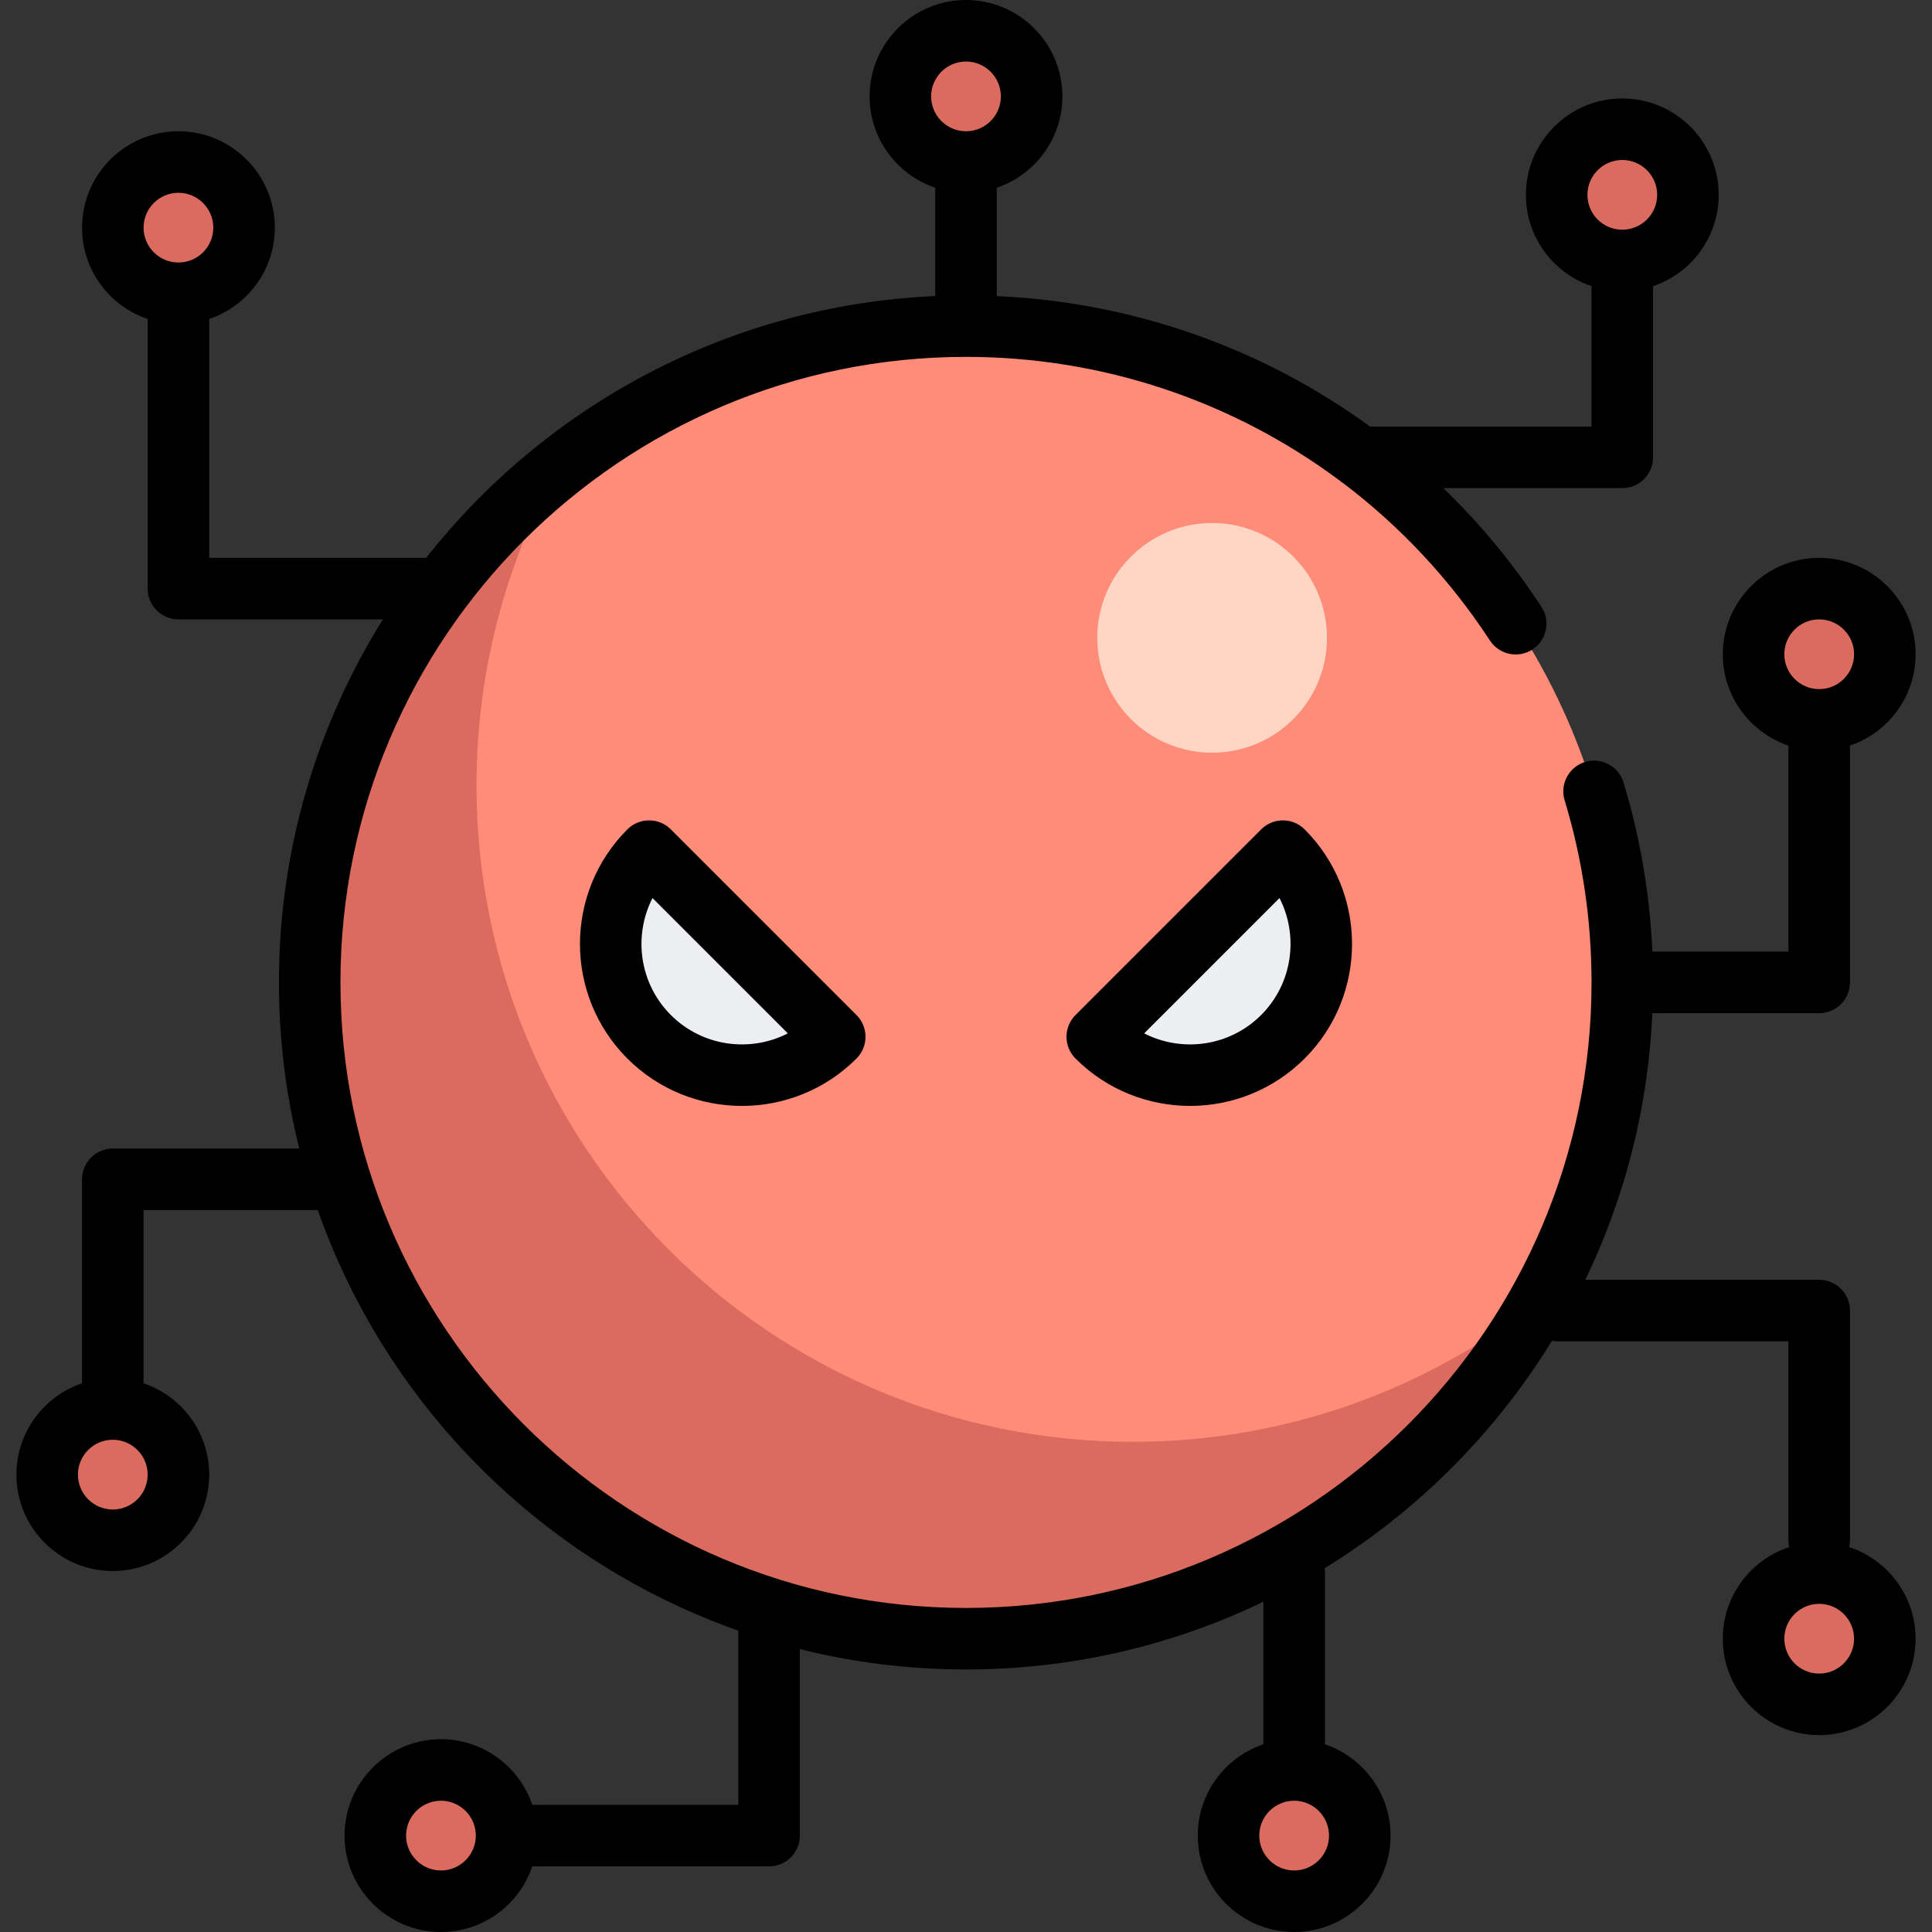 <?xml version="1.0" encoding="iso-8859-1"?>
<!-- Generator: Adobe Illustrator 19.0.0, SVG Export Plug-In . SVG Version: 6.00 Build 0)  -->
<svg version="1.1" id="Layer_1" xmlns="http://www.w3.org/2000/svg" xmlns:xlink="http://www.w3.org/1999/xlink" x="0px" y="0px"
	 viewBox="0 0 512.001 512.001" style="enable-background:new 0 0 512.001 512.001;" xml:space="preserve">
<rect x="0" y="0" width="512.001" height="512.001" fill="#333333" stroke="none"/>
<circle style="fill:#FF8C78;" cx="256.001" cy="260.348" r="173.928"/>
<path style="fill:#DB6B5E;" d="M300.208,382.098c-96.058,0-173.928-77.87-173.928-173.928c0-30.511,7.866-59.181,21.666-84.11
	c-40.132,31.861-65.873,81.067-65.873,136.289c0,96.058,77.87,173.928,173.928,173.928c65.547,0,122.615-36.264,152.262-89.817
	C378.586,368.018,341.043,382.098,300.208,382.098z"/>
<g>
	<path style="fill:#ECEEF1;" d="M339.98,274.757c13.585-13.585,13.585-35.61,0-49.194l-49.194,49.194
		C304.371,288.342,326.396,288.342,339.98,274.757z"/>
	<path style="fill:#ECEEF1;" d="M172.021,274.757c-13.585-13.585-13.585-35.61,0-49.194l49.194,49.194
		C207.63,288.342,185.605,288.342,172.021,274.757z"/>
</g>
<g>
	<circle style="fill:#DB6B5E;" cx="256.001" cy="25.546" r="17.393"/>
	<circle style="fill:#DB6B5E;" cx="429.928" cy="51.635" r="17.393"/>
	<circle style="fill:#DB6B5E;" cx="29.894" cy="390.794" r="17.393"/>
	<circle style="fill:#DB6B5E;" cx="47.287" cy="60.331" r="17.393"/>
	<circle style="fill:#DB6B5E;" cx="482.107" cy="173.384" r="17.393"/>
	<circle style="fill:#DB6B5E;" cx="482.107" cy="434.276" r="17.393"/>
	<circle style="fill:#DB6B5E;" cx="342.964" cy="486.454" r="17.393"/>
	<circle style="fill:#DB6B5E;" cx="116.858" cy="486.454" r="17.393"/>
</g>
<circle style="fill:#FFD6C4;" cx="321.223" cy="169.036" r="30.437"/>
<path d="M334.216,219.798l-49.194,49.194c-3.184,3.184-3.184,8.346,0,11.529c8.371,8.371,19.366,12.557,30.362,12.557
	s21.991-4.185,30.362-12.557c16.742-16.742,16.742-43.982,0-60.724C342.561,216.614,337.399,216.614,334.216,219.798z
	 M334.216,268.992c-8.375,8.375-20.983,9.995-30.997,4.862l35.86-35.86C344.21,248.008,342.589,260.618,334.216,268.992z"/>
<path d="M166.256,219.798c-16.742,16.742-16.742,43.982,0,60.724c8.371,8.371,19.366,12.557,30.362,12.557
	c10.997,0,21.991-4.185,30.362-12.557c3.184-3.184,3.184-8.346,0-11.529l-49.194-49.194
	C174.602,216.614,169.44,216.614,166.256,219.798z M177.785,268.992c-8.375-8.375-9.995-20.983-4.862-30.997l35.86,35.86
	C198.77,278.988,186.16,277.366,177.785,268.992z"/>
<path d="M490.05,410.001c0.133-0.584,0.21-1.189,0.21-1.814v-60.875c0-4.503-3.65-8.153-8.153-8.153h-61.98
	c10.39-21.55,16.647-45.447,17.763-70.658h44.217c4.503,0,8.153-3.65,8.153-8.153v-62.76c10.099-3.411,17.393-12.968,17.393-24.204
	c0-14.086-11.46-25.546-25.546-25.546c-14.086,0-25.546,11.46-25.546,25.546c0,11.236,7.294,20.793,17.393,24.204v54.607h-36.06
	c-0.674-15.261-3.233-30.309-7.647-44.842c-1.31-4.309-5.865-6.739-10.17-5.432c-4.308,1.309-6.74,5.862-5.432,10.17
	c4.732,15.577,7.131,31.812,7.131,48.256c0,91.409-74.366,165.775-165.775,165.775S90.226,351.757,90.226,260.348
	S164.592,94.573,256.001,94.573c36.293,0,70.798,11.749,98.984,32.755c0.347,0.304,0.72,0.578,1.115,0.822
	c14.973,11.355,28.123,25.345,38.752,41.6c2.464,3.769,7.517,4.824,11.286,2.362c3.769-2.464,4.825-7.517,2.362-11.286
	c-7.568-11.574-16.307-22.094-25.993-31.467h47.421c4.503,0,8.153-3.65,8.153-8.153V75.839
	c10.099-3.411,17.393-12.968,17.393-24.204c0-14.086-11.46-25.546-25.546-25.546c-14.086,0-25.546,11.46-25.546,25.546
	c0,11.236,7.294,20.793,17.393,24.204v37.214h-58.669c-28.52-20.769-62.774-32.982-98.953-34.583V49.75
	c10.099-3.411,17.393-12.968,17.393-24.204C281.546,11.46,270.087,0,256.001,0c-14.086,0-25.546,11.46-25.546,25.546
	c0,11.236,7.294,20.793,17.393,24.204v28.71c-54.649,2.421-103.115,29.035-134.911,69.38H55.44V84.535
	c10.099-3.411,17.393-12.968,17.393-24.204c0-14.086-11.46-25.546-25.546-25.546s-25.546,11.46-25.546,25.546
	c0,11.236,7.294,20.793,17.393,24.204v71.456c0,4.503,3.65,8.153,8.153,8.153h54.193c-17.454,27.933-27.56,60.908-27.56,96.204
	c0,15.177,1.878,29.921,5.394,44.025H29.894c-4.503,0-8.153,3.65-8.153,8.153v54.063c-10.099,3.411-17.393,12.969-17.393,24.204
	c0,14.086,11.46,25.546,25.546,25.546s25.546-11.46,25.546-25.546c0-11.236-7.294-20.793-17.393-24.204v-45.91h46.159
	c18.296,51.945,59.518,93.167,111.463,111.463v46.159h-54.607c-3.411-10.099-12.968-17.393-24.204-17.393
	c-14.086,0-25.546,11.46-25.546,25.546S102.772,512,116.858,512c11.236,0,20.793-7.294,24.204-17.393h62.76
	c4.503,0,8.153-3.65,8.153-8.153v-49.419c14.104,3.516,28.848,5.394,44.025,5.394c28.214,0,54.95-6.452,78.811-17.955v37.777
	c-10.099,3.411-17.393,12.968-17.393,24.204c0,14.086,11.46,25.546,25.546,25.546c14.086,0,25.546-11.46,25.546-25.546
	c0-11.236-7.294-20.793-17.393-24.204v-46.455c0-0.082-0.01-0.16-0.012-0.241c24.487-15.06,45.157-35.747,60.194-60.25
	c0.517,0.103,1.051,0.159,1.598,0.159h61.056v52.722c0,0.625,0.077,1.231,0.21,1.814c-10.207,3.35-17.603,12.963-17.603,24.276
	c0,14.086,11.46,25.546,25.546,25.546c14.086,0,25.546-11.46,25.546-25.546C507.652,422.963,500.257,413.35,490.05,410.001z
	 M482.107,164.144c5.095,0,9.24,4.145,9.24,9.24c0,5.095-4.145,9.24-9.24,9.24c-5.095,0-9.24-4.145-9.24-9.24
	C472.867,168.289,477.012,164.144,482.107,164.144z M429.928,42.395c5.095,0,9.24,4.145,9.24,9.24s-4.145,9.24-9.24,9.24
	c-5.095,0-9.24-4.145-9.24-9.24S424.833,42.395,429.928,42.395z M256.001,16.306c5.095,0,9.24,4.145,9.24,9.24
	s-4.145,9.24-9.24,9.24s-9.24-4.145-9.24-9.24S250.906,16.306,256.001,16.306z M47.287,51.091c5.095,0,9.24,4.145,9.24,9.24
	c0,5.095-4.145,9.24-9.24,9.24s-9.24-4.145-9.24-9.24C38.047,55.236,42.192,51.091,47.287,51.091z M29.894,400.034
	c-5.095,0-9.24-4.145-9.24-9.24c0-5.095,4.145-9.24,9.24-9.24s9.24,4.145,9.24,9.24C39.134,395.889,34.989,400.034,29.894,400.034z
	 M116.858,495.694c-5.095,0-9.24-4.145-9.24-9.24s4.145-9.24,9.24-9.24s9.24,4.145,9.24,9.24S121.953,495.694,116.858,495.694z
	 M342.964,495.694c-5.095,0-9.24-4.145-9.24-9.24s4.145-9.24,9.24-9.24c5.095,0,9.24,4.145,9.24,9.24
	S348.059,495.694,342.964,495.694z M482.107,443.516c-5.095,0-9.24-4.145-9.24-9.24s4.145-9.24,9.24-9.24
	c5.095,0,9.24,4.145,9.24,9.24S487.202,443.516,482.107,443.516z"/>
<g>
</g>
<g>
</g>
<g>
</g>
<g>
</g>
<g>
</g>
<g>
</g>
<g>
</g>
<g>
</g>
<g>
</g>
<g>
</g>
<g>
</g>
<g>
</g>
<g>
</g>
<g>
</g>
<g>
</g>
</svg>
